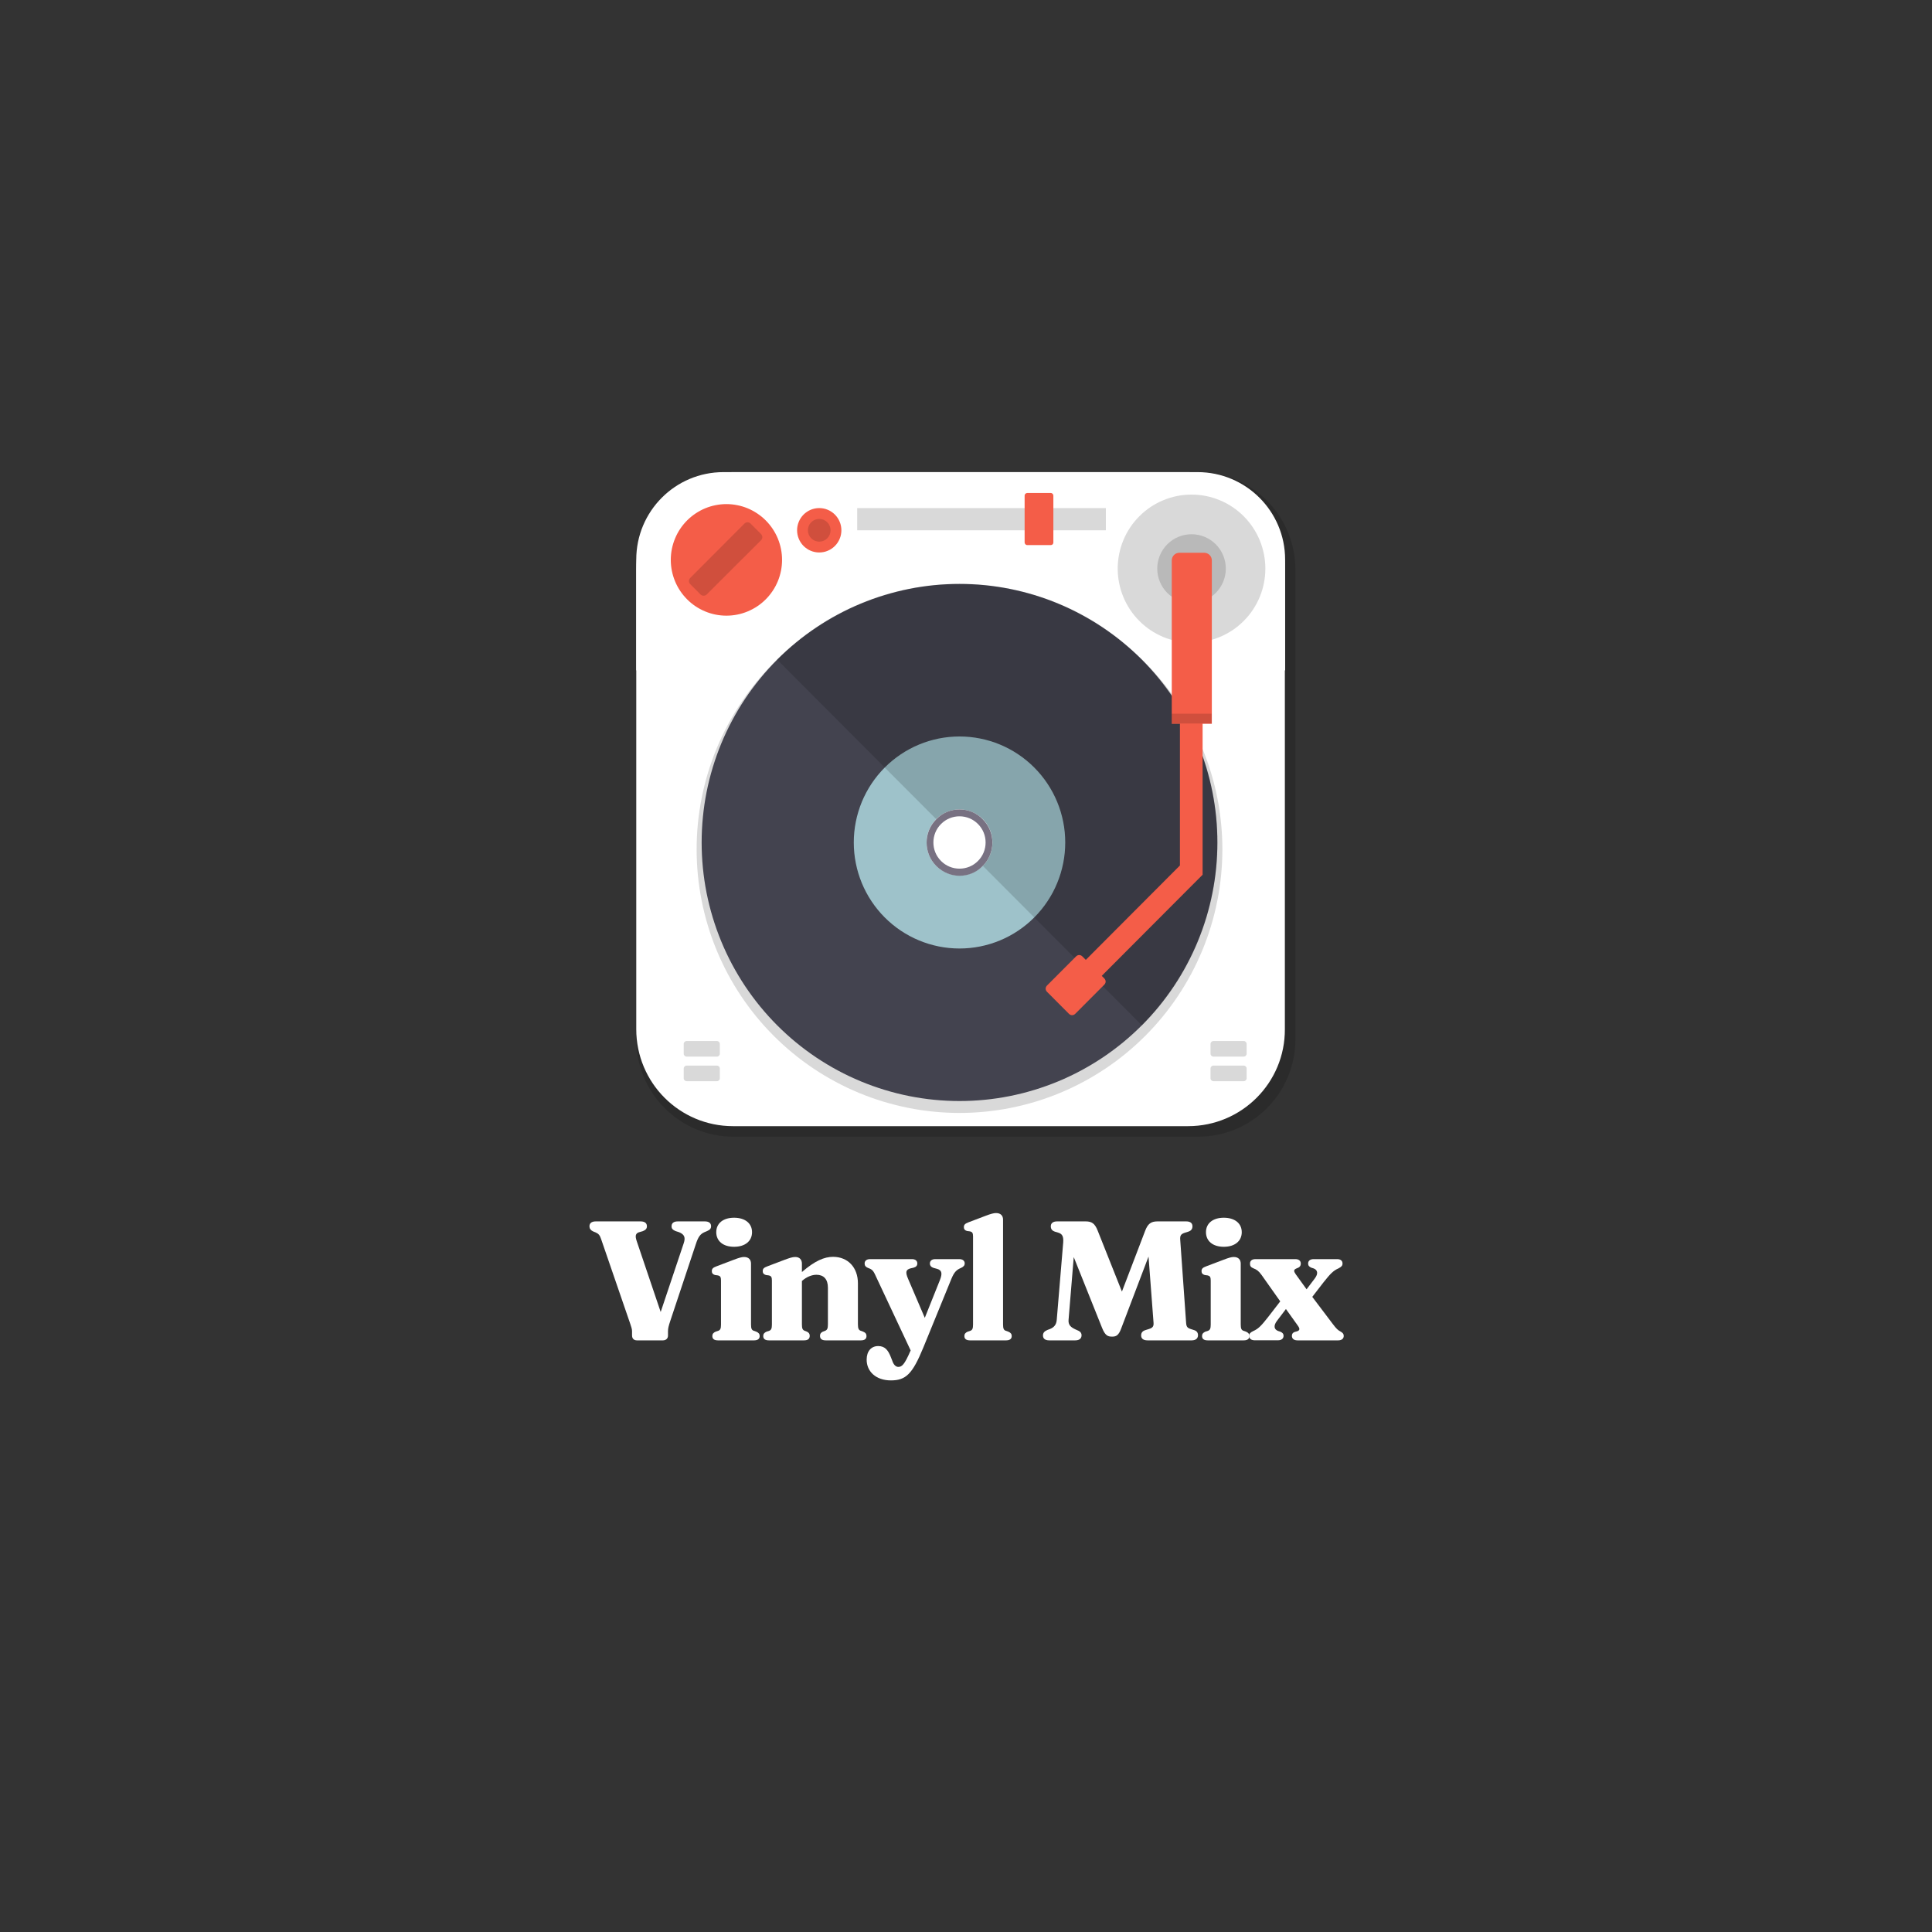 <svg id="SvgjsSvg1001" width="288" height="288" xmlns="http://www.w3.org/2000/svg" version="1.1" xmlns:xlink="http://www.w3.org/1999/xlink" xmlns:svgjs="http://svgjs.com/svgjs"><rect width="100%" height="100%" fill="#333333" stroke="none"/><defs id="SvgjsDefs1002"></defs><g id="SvgjsG1008"><svg xmlns="http://www.w3.org/2000/svg" width="288" height="288" version="1.0" viewBox="0 0 375 375"><defs><clipPath id="a"><path d="M 123.344 91.637 L 251.594 91.637 L 251.594 220.637 L 123.344 220.637 Z M 123.344 91.637 " fill="#000000" class="color000 svgShape"></path></clipPath><clipPath id="b"><path d="M 123.344 91.637 L 250 91.637 L 250 219 L 123.344 219 Z M 123.344 91.637 " fill="#000000" class="color000 svgShape"></path></clipPath><clipPath id="c"><path d="M 123.344 91.637 L 250 91.637 L 250 131 L 123.344 131 Z M 123.344 91.637 " fill="#000000" class="color000 svgShape"></path></clipPath></defs><path fill="#ffffff" d="M 16.465 -22.137 C 16.465 -21.645 16.742 -21.43 17.238 -21.215 L 17.949 -20.984 C 19.004 -20.539 19.184 -19.926 18.82 -18.84 L 14.352 -5.508 L 9.684 -19.316 C 9.352 -20.309 9.5 -20.734 10.078 -20.965 L 10.887 -21.199 C 11.414 -21.414 11.68 -21.676 11.68 -22.137 C 11.68 -22.73 11.301 -23.094 10.441 -23.094 L 1.766 -23.094 C 0.922 -23.094 0.527 -22.73 0.527 -22.137 C 0.527 -21.711 0.758 -21.379 1.203 -21.164 L 1.766 -20.934 C 2.293 -20.688 2.539 -20.422 2.789 -19.664 L 8.445 -3.215 C 8.645 -2.641 8.793 -2.16 8.793 -1.797 L 8.793 -0.973 C 8.793 -0.328 9.172 0 9.75 0 L 14.797 0 C 15.359 0 15.77 -0.348 15.77 -0.922 L 15.77 -1.766 C 15.77 -2.324 15.887 -2.77 16.199 -3.727 L 21.164 -18.641 C 21.625 -20.094 22.055 -20.637 22.812 -20.984 L 23.359 -21.215 C 23.918 -21.461 24.133 -21.711 24.133 -22.156 C 24.133 -22.73 23.754 -23.094 22.914 -23.094 L 17.684 -23.094 C 16.844 -23.094 16.465 -22.73 16.465 -22.137 Z M 16.465 -22.137 " transform="translate(113.886 260.165)" class="colorFFF svgShape"></path><path fill="#ffffff" d="M 5.359 -18.164 C 7.488 -18.164 8.844 -19.27 8.844 -21 C 8.844 -22.715 7.488 -23.805 5.359 -23.805 C 3.234 -23.805 1.898 -22.715 1.898 -21 C 1.898 -19.27 3.234 -18.164 5.359 -18.164 Z M 8.645 -14.895 C 8.645 -15.656 8.199 -16.184 7.293 -16.184 C 6.848 -16.184 6.316 -16.035 5.277 -15.637 L 1.93 -14.367 C 1.238 -14.105 1.039 -13.891 1.039 -13.43 C 1.039 -13.047 1.223 -12.816 1.648 -12.688 L 2.262 -12.602 C 2.656 -12.504 2.82 -12.289 2.82 -11.645 L 2.82 -3.066 C 2.82 -2.277 2.672 -2.012 2.309 -1.863 L 1.797 -1.699 C 1.336 -1.5 1.137 -1.238 1.137 -0.84 C 1.137 -0.312 1.469 0 2.227 0 L 9.238 0 C 9.98 0 10.328 -0.312 10.328 -0.84 C 10.328 -1.238 10.129 -1.5 9.648 -1.699 L 9.172 -1.863 C 8.793 -1.996 8.645 -2.277 8.645 -3.086 Z M 8.645 -14.895 " transform="translate(137.126 260.165)" class="colorFFF svgShape"></path><path fill="#ffffff" d="M 8.645 -14.895 C 8.645 -15.656 8.199 -16.184 7.355 -16.184 C 6.797 -16.184 6.27 -16 5.277 -15.637 L 1.93 -14.367 C 1.238 -14.105 1.039 -13.891 1.039 -13.43 C 1.039 -13.047 1.223 -12.816 1.648 -12.688 L 2.262 -12.602 C 2.656 -12.504 2.82 -12.289 2.82 -11.645 L 2.82 -3.066 C 2.82 -2.277 2.672 -2.012 2.309 -1.863 L 1.797 -1.699 C 1.336 -1.5 1.137 -1.238 1.137 -0.84 C 1.137 -0.312 1.469 0 2.227 0 L 9.055 0 C 9.832 0 10.16 -0.312 10.16 -0.891 C 10.16 -1.27 9.996 -1.5 9.633 -1.684 L 9.172 -1.863 C 8.793 -2.027 8.645 -2.277 8.645 -3.086 L 8.645 -11.531 L 8.711 -11.582 C 9.602 -12.355 10.605 -12.734 11.465 -12.734 C 12.852 -12.734 13.691 -11.895 13.691 -10.227 L 13.691 -3.102 C 13.691 -2.293 13.543 -2.027 13.164 -1.863 L 12.688 -1.684 C 12.324 -1.5 12.156 -1.27 12.156 -0.891 C 12.156 -0.312 12.488 0 13.262 0 L 20.109 0 C 20.852 0 21.18 -0.312 21.18 -0.84 C 21.18 -1.238 21 -1.5 20.52 -1.699 L 20.059 -1.863 C 19.68 -1.996 19.516 -2.293 19.516 -3.102 L 19.516 -11.07 C 19.516 -14.152 17.57 -16.215 14.684 -16.215 C 13 -16.215 11.152 -15.441 8.645 -13.262 Z M 8.645 -14.895 " transform="translate(147.006 260.165)" class="colorFFF svgShape"></path><path fill="#ffffff" d="M 8.957 2.012 C 7.77 4.766 7.273 5.148 6.582 5.148 C 6.105 5.148 5.676 4.734 5.426 3.977 L 5.148 3.266 C 4.637 1.965 4.043 1.105 2.688 1.105 C 1.32 1.105 0.445 2.113 0.445 3.746 C 0.445 6.039 2.242 7.77 5.148 7.77 C 8.066 7.77 9.336 6.516 11.434 1.418 L 16.891 -11.941 C 17.438 -13.262 17.883 -13.691 18.773 -14.07 C 19.285 -14.301 19.48 -14.582 19.48 -14.93 C 19.48 -15.457 19.07 -15.77 18.426 -15.77 L 13.758 -15.77 C 13.133 -15.77 12.719 -15.457 12.719 -14.93 C 12.719 -14.516 12.949 -14.219 13.477 -14.055 L 14.086 -13.891 C 15.043 -13.625 15.191 -13.016 14.648 -11.664 L 11.73 -4.371 L 8.496 -11.926 C 7.902 -13.297 8.066 -13.742 9.008 -13.988 L 9.535 -14.105 C 10.062 -14.254 10.277 -14.516 10.277 -14.93 C 10.277 -15.457 9.883 -15.77 9.238 -15.77 L 1.105 -15.77 C 0.461 -15.77 0.051 -15.457 0.051 -14.93 C 0.051 -14.516 0.23 -14.27 0.66 -14.086 C 1.387 -13.824 1.684 -13.625 2.062 -12.801 L 8.992 1.965 Z M 8.957 2.012 " transform="translate(167.772 260.165)" class="colorFFF svgShape"></path><path fill="#ffffff" d="M 8.645 -23.441 C 8.645 -24.184 8.199 -24.711 7.293 -24.711 C 6.848 -24.711 6.316 -24.578 5.277 -24.184 L 1.93 -22.914 C 1.238 -22.648 1.039 -22.418 1.039 -21.973 C 1.039 -21.594 1.223 -21.348 1.648 -21.23 L 2.262 -21.148 C 2.656 -21.051 2.82 -20.836 2.82 -20.191 L 2.82 -3.066 C 2.82 -2.277 2.672 -2.012 2.309 -1.863 L 1.797 -1.699 C 1.336 -1.5 1.137 -1.238 1.137 -0.84 C 1.137 -0.312 1.469 0 2.227 0 L 9.238 0 C 9.98 0 10.328 -0.312 10.328 -0.84 C 10.328 -1.238 10.129 -1.5 9.648 -1.699 L 9.172 -1.863 C 8.793 -1.996 8.645 -2.277 8.645 -3.086 Z M 8.645 -23.441 " transform="translate(186.047 260.165)" class="colorFFF svgShape"></path><path fill="#ffffff" d="M 8.164 -0.988 C 8.164 -1.418 7.934 -1.699 7.57 -1.863 L 6.945 -2.145 C 6.121 -2.539 5.559 -2.969 5.641 -3.961 L 6.648 -16.168 L 12.141 -2.441 C 12.77 -0.875 13.297 -0.727 14.121 -0.727 C 14.879 -0.727 15.375 -0.973 15.871 -2.344 L 21.164 -16.266 L 22.137 -3.43 C 22.188 -2.738 21.988 -2.441 21.262 -2.211 L 20.52 -1.98 C 19.926 -1.781 19.73 -1.418 19.73 -0.957 C 19.73 -0.363 20.125 0 20.984 0 L 29.543 0 C 30.371 0 30.766 -0.414 30.766 -1.008 C 30.766 -1.484 30.52 -1.832 30.039 -1.98 L 29.332 -2.211 C 28.719 -2.41 28.504 -2.641 28.457 -3.43 L 27.316 -19.5 C 27.25 -20.34 27.449 -20.637 28.191 -20.883 L 28.918 -21.113 C 29.43 -21.281 29.691 -21.625 29.691 -22.137 C 29.691 -22.73 29.312 -23.094 28.473 -23.094 L 22.898 -23.094 C 21.645 -23.094 21.016 -22.633 20.488 -21.215 L 16 -9.469 L 11.301 -21.281 C 10.738 -22.73 10.113 -23.094 8.941 -23.094 L 3.43 -23.094 C 2.605 -23.094 2.195 -22.73 2.195 -22.137 C 2.195 -21.594 2.457 -21.281 3.004 -21.098 L 3.711 -20.883 C 4.438 -20.637 4.684 -20.141 4.602 -19.004 L 3.348 -3.977 C 3.266 -2.984 2.77 -2.508 2.047 -2.211 L 1.551 -2.027 C 1.023 -1.797 0.676 -1.52 0.676 -0.957 C 0.676 -0.363 1.055 0 1.898 0 L 6.945 0 C 7.77 0 8.164 -0.395 8.164 -0.988 Z M 8.164 -0.988 " transform="translate(201.765 260.165)" class="colorFFF svgShape"></path><path fill="#ffffff" d="M 5.359 -18.164 C 7.488 -18.164 8.844 -19.27 8.844 -21 C 8.844 -22.715 7.488 -23.805 5.359 -23.805 C 3.234 -23.805 1.898 -22.715 1.898 -21 C 1.898 -19.27 3.234 -18.164 5.359 -18.164 Z M 8.645 -14.895 C 8.645 -15.656 8.199 -16.184 7.293 -16.184 C 6.848 -16.184 6.316 -16.035 5.277 -15.637 L 1.93 -14.367 C 1.238 -14.105 1.039 -13.891 1.039 -13.43 C 1.039 -13.047 1.223 -12.816 1.648 -12.688 L 2.262 -12.602 C 2.656 -12.504 2.82 -12.289 2.82 -11.645 L 2.82 -3.066 C 2.82 -2.277 2.672 -2.012 2.309 -1.863 L 1.797 -1.699 C 1.336 -1.5 1.137 -1.238 1.137 -0.84 C 1.137 -0.312 1.469 0 2.227 0 L 9.238 0 C 9.98 0 10.328 -0.312 10.328 -0.84 C 10.328 -1.238 10.129 -1.5 9.648 -1.699 L 9.172 -1.863 C 8.793 -1.996 8.645 -2.277 8.645 -3.086 Z M 8.645 -14.895 " transform="translate(232.18 260.165)" class="colorFFF svgShape"></path><path fill="#ffffff" d="M 9.438 -12.836 C 9.023 -13.43 9.023 -13.707 9.535 -13.938 L 9.965 -14.121 C 10.293 -14.301 10.426 -14.551 10.426 -14.914 C 10.426 -15.457 10.012 -15.77 9.371 -15.77 L 1.633 -15.77 C 0.957 -15.77 0.562 -15.457 0.562 -14.895 C 0.562 -14.449 0.711 -14.188 1.254 -13.973 C 1.797 -13.773 2.242 -13.492 2.805 -12.703 L 6.434 -7.57 L 4.074 -4.52 C 2.789 -2.887 2.211 -2.242 1.172 -1.797 C 0.594 -1.52 0.395 -1.27 0.395 -0.875 C 0.395 -0.348 0.793 -0.016 1.453 -0.016 L 6.02 -0.016 C 6.664 -0.016 7.078 -0.348 7.078 -0.875 C 7.078 -1.254 6.895 -1.5 6.449 -1.684 L 6.039 -1.816 C 5.23 -2.113 5.082 -2.836 5.789 -3.777 L 7.539 -6.086 L 9.816 -2.902 C 10.293 -2.262 10.262 -1.93 9.668 -1.75 L 9.238 -1.633 C 8.859 -1.5 8.695 -1.254 8.695 -0.875 C 8.695 -0.328 9.09 0 9.781 0 L 17.684 0 C 18.344 0 18.758 -0.328 18.758 -0.859 C 18.758 -1.254 18.559 -1.484 18.113 -1.73 C 17.633 -1.965 17.32 -2.277 16.629 -3.184 L 12.652 -8.445 L 14.848 -11.285 C 16.133 -12.898 16.727 -13.543 17.766 -13.988 C 18.328 -14.285 18.523 -14.516 18.523 -14.914 C 18.523 -15.457 18.145 -15.77 17.484 -15.77 L 12.918 -15.77 C 12.258 -15.77 11.844 -15.457 11.844 -14.914 C 11.844 -14.531 12.043 -14.285 12.473 -14.105 L 12.898 -13.973 C 13.691 -13.676 13.855 -12.965 13.148 -12.027 L 11.547 -9.914 Z M 9.438 -12.836 " transform="translate(242.06 260.165)" class="colorFFF svgShape"></path><g clip-path="url(#a)" fill="#000000" class="color000 svgShape"><path fill-opacity=".149" d="M 232.555 220.637 L 142.379 220.637 C 131.941 220.637 123.496 212.172 123.496 201.754 L 123.496 110.57 C 123.496 100.102 131.941 91.637 142.379 91.637 L 232.605 91.637 C 242.996 91.637 251.438 100.102 251.438 110.57 L 251.438 201.754 C 251.438 212.172 242.996 220.637 232.555 220.637 Z M 232.555 220.637 " fill="#000000" class="color000 svgShape"></path></g><g clip-path="url(#b)" fill="#000000" class="color000 svgShape"><path fill="#ffffff" d="M 230.609 218.586 L 142.277 218.586 C 131.891 218.586 123.496 210.168 123.496 199.754 L 123.496 110.469 C 123.496 100.051 131.891 91.637 142.277 91.637 L 230.609 91.637 C 241 91.637 249.391 100.051 249.391 110.469 L 249.391 199.754 C 249.441 210.168 241 218.586 230.609 218.586 Z M 230.609 218.586 " class="color43ADA5 svgShape"></path></g><g clip-path="url(#c)" fill="#000000" class="color000 svgShape"><path fill="#ffffff" d="M 249.441 108.621 L 249.441 130.121 L 123.496 130.121 L 123.496 108.621 C 123.496 99.23 131.07 91.637 140.434 91.637 L 232.453 91.637 C 241.816 91.637 249.441 99.23 249.441 108.621 Z M 249.441 108.621 " class="colorF04E3E svgShape"></path></g><path fill-opacity=".149" d="M 237.262 164.859 C 237.262 166.535 237.18 168.207 237.016 169.875 C 236.855 171.543 236.609 173.195 236.281 174.84 C 235.957 176.484 235.551 178.105 235.066 179.711 C 234.582 181.312 234.02 182.891 233.379 184.438 C 232.738 185.984 232.027 187.5 231.238 188.977 C 230.449 190.453 229.594 191.891 228.664 193.281 C 227.734 194.676 226.742 196.02 225.68 197.316 C 224.621 198.609 223.5 199.852 222.32 201.035 C 221.137 202.219 219.898 203.344 218.609 204.406 C 217.316 205.469 215.977 206.465 214.586 207.398 C 213.195 208.328 211.766 209.188 210.293 209.977 C 208.816 210.77 207.309 211.484 205.766 212.125 C 204.223 212.766 202.648 213.328 201.051 213.816 C 199.453 214.301 197.832 214.707 196.195 215.035 C 194.555 215.363 192.902 215.609 191.242 215.773 C 189.578 215.938 187.91 216.02 186.238 216.02 C 184.566 216.02 182.902 215.938 181.238 215.773 C 179.574 215.609 177.926 215.363 176.285 215.035 C 174.645 214.707 173.027 214.301 171.426 213.816 C 169.828 213.328 168.258 212.766 166.715 212.125 C 165.168 211.484 163.66 210.77 162.188 209.977 C 160.715 209.188 159.281 208.328 157.891 207.398 C 156.504 206.465 155.16 205.469 153.871 204.406 C 152.578 203.344 151.34 202.219 150.16 201.035 C 148.977 199.852 147.855 198.609 146.797 197.316 C 145.738 196.02 144.742 194.676 143.812 193.281 C 142.887 191.891 142.027 190.453 141.238 188.977 C 140.453 187.5 139.738 185.984 139.098 184.438 C 138.461 182.891 137.898 181.312 137.414 179.711 C 136.926 178.105 136.523 176.484 136.195 174.84 C 135.871 173.195 135.625 171.543 135.461 169.875 C 135.297 168.207 135.215 166.535 135.215 164.859 C 135.215 163.184 135.297 161.512 135.461 159.844 C 135.625 158.18 135.871 156.523 136.195 154.879 C 136.523 153.234 136.926 151.613 137.414 150.008 C 137.898 148.406 138.461 146.832 139.098 145.281 C 139.738 143.734 140.453 142.223 141.238 140.742 C 142.027 139.266 142.887 137.832 143.812 136.438 C 144.742 135.043 145.738 133.699 146.797 132.406 C 147.855 131.109 148.977 129.871 150.16 128.684 C 151.34 127.5 152.578 126.375 153.871 125.312 C 155.16 124.25 156.504 123.254 157.891 122.324 C 159.281 121.391 160.715 120.531 162.188 119.742 C 163.66 118.953 165.168 118.238 166.715 117.594 C 168.258 116.953 169.828 116.391 171.426 115.902 C 173.027 115.418 174.645 115.012 176.285 114.684 C 177.926 114.359 179.574 114.113 181.238 113.949 C 182.902 113.785 184.566 113.703 186.238 113.703 C 187.91 113.703 189.578 113.785 191.242 113.949 C 192.902 114.113 194.555 114.359 196.195 114.684 C 197.832 115.012 199.453 115.418 201.051 115.902 C 202.648 116.391 204.223 116.953 205.766 117.594 C 207.309 118.238 208.816 118.953 210.293 119.742 C 211.766 120.531 213.195 121.391 214.586 122.324 C 215.977 123.254 217.316 124.25 218.609 125.312 C 219.898 126.375 221.137 127.5 222.32 128.684 C 223.5 129.871 224.621 131.109 225.68 132.406 C 226.742 133.699 227.734 135.043 228.664 136.438 C 229.594 137.832 230.449 139.266 231.238 140.742 C 232.027 142.223 232.738 143.734 233.379 145.281 C 234.02 146.832 234.582 148.406 235.066 150.008 C 235.551 151.613 235.957 153.234 236.281 154.879 C 236.609 156.523 236.855 158.18 237.016 159.844 C 237.18 161.512 237.262 163.184 237.262 164.859 Z M 237.262 164.859 " fill="#000000" class="color000 svgShape"></path><path fill="#43434f" d="M 236.289 163.527 C 236.289 165.168 236.211 166.809 236.051 168.445 C 235.891 170.082 235.648 171.703 235.328 173.316 C 235.008 174.93 234.609 176.52 234.137 178.094 C 233.66 179.668 233.109 181.211 232.48 182.73 C 231.852 184.25 231.152 185.734 230.379 187.184 C 229.609 188.633 228.766 190.039 227.855 191.406 C 226.945 192.773 225.969 194.09 224.93 195.363 C 223.891 196.633 222.789 197.848 221.633 199.012 C 220.473 200.172 219.258 201.277 217.992 202.32 C 216.723 203.359 215.41 204.34 214.047 205.254 C 212.684 206.164 211.277 207.008 209.832 207.785 C 208.387 208.559 206.906 209.262 205.395 209.891 C 203.879 210.52 202.336 211.07 200.77 211.547 C 199.199 212.027 197.613 212.426 196.004 212.746 C 194.395 213.066 192.777 213.309 191.145 213.469 C 189.516 213.629 187.879 213.711 186.238 213.711 C 184.602 213.711 182.965 213.629 181.332 213.469 C 179.703 213.309 178.082 213.066 176.473 212.746 C 174.867 212.426 173.277 212.027 171.711 211.547 C 170.141 211.07 168.602 210.52 167.086 209.891 C 165.57 209.262 164.09 208.559 162.645 207.785 C 161.199 207.008 159.797 206.164 158.434 205.254 C 157.07 204.34 155.754 203.359 154.488 202.32 C 153.219 201.277 152.008 200.172 150.848 199.012 C 149.688 197.848 148.59 196.633 147.551 195.363 C 146.508 194.09 145.535 192.773 144.621 191.406 C 143.711 190.039 142.871 188.633 142.098 187.184 C 141.324 185.734 140.625 184.25 139.996 182.73 C 139.371 181.211 138.82 179.668 138.344 178.094 C 137.867 176.52 137.469 174.93 137.148 173.316 C 136.828 171.703 136.59 170.082 136.43 168.445 C 136.27 166.809 136.188 165.168 136.188 163.527 C 136.188 161.883 136.27 160.242 136.43 158.605 C 136.59 156.973 136.828 155.348 137.148 153.734 C 137.469 152.125 137.867 150.531 138.344 148.957 C 138.82 147.387 139.371 145.84 139.996 144.32 C 140.625 142.805 141.324 141.32 142.098 139.871 C 142.871 138.418 143.711 137.012 144.621 135.645 C 145.535 134.277 146.508 132.961 147.551 131.691 C 148.59 130.418 149.688 129.203 150.848 128.039 C 152.008 126.879 153.219 125.777 154.488 124.734 C 155.754 123.691 157.07 122.711 158.434 121.801 C 159.797 120.887 161.199 120.043 162.645 119.27 C 164.09 118.492 165.57 117.793 167.086 117.164 C 168.602 116.531 170.141 115.98 171.711 115.504 C 173.277 115.027 174.867 114.629 176.473 114.305 C 178.082 113.984 179.703 113.746 181.332 113.582 C 182.965 113.422 184.602 113.344 186.238 113.344 C 187.879 113.344 189.516 113.422 191.145 113.582 C 192.777 113.746 194.395 113.984 196.004 114.305 C 197.613 114.629 199.199 115.027 200.77 115.504 C 202.336 115.98 203.879 116.531 205.395 117.164 C 206.906 117.793 208.387 118.492 209.832 119.27 C 211.277 120.043 212.684 120.887 214.047 121.801 C 215.41 122.711 216.723 123.691 217.992 124.734 C 219.258 125.777 220.473 126.879 221.633 128.039 C 222.789 129.203 223.891 130.418 224.93 131.691 C 225.969 132.961 226.945 134.277 227.855 135.645 C 228.766 137.012 229.609 138.418 230.379 139.871 C 231.152 141.32 231.852 142.805 232.48 144.32 C 233.109 145.84 233.66 147.387 234.137 148.957 C 234.609 150.531 235.008 152.125 235.328 153.734 C 235.648 155.348 235.891 156.973 236.051 158.605 C 236.211 160.242 236.289 161.883 236.289 163.527 Z M 236.289 163.527 " class="color43434F svgShape"></path><path fill="#9ec2ca" d="M 206.762 163.527 C 206.762 164.199 206.727 164.871 206.664 165.543 C 206.598 166.215 206.5 166.879 206.367 167.539 C 206.234 168.199 206.074 168.855 205.879 169.5 C 205.684 170.145 205.457 170.777 205.199 171.398 C 204.941 172.023 204.656 172.633 204.34 173.227 C 204.02 173.82 203.676 174.398 203.301 174.957 C 202.93 175.52 202.531 176.059 202.102 176.578 C 201.676 177.102 201.227 177.598 200.75 178.074 C 200.273 178.551 199.777 179.004 199.258 179.43 C 198.738 179.859 198.199 180.262 197.641 180.633 C 197.082 181.008 196.508 181.355 195.914 181.672 C 195.32 181.992 194.715 182.277 194.094 182.535 C 193.473 182.793 192.84 183.02 192.195 183.215 C 191.555 183.41 190.902 183.574 190.242 183.707 C 189.582 183.84 188.918 183.938 188.25 184.004 C 187.582 184.07 186.91 184.102 186.238 184.102 C 185.566 184.102 184.898 184.07 184.227 184.004 C 183.559 183.938 182.895 183.84 182.234 183.707 C 181.578 183.574 180.926 183.41 180.281 183.215 C 179.641 183.02 179.008 182.793 178.387 182.535 C 177.766 182.277 177.156 181.992 176.566 181.672 C 175.973 181.355 175.398 181.008 174.836 180.633 C 174.277 180.262 173.738 179.859 173.219 179.43 C 172.699 179.004 172.203 178.551 171.727 178.074 C 171.254 177.598 170.801 177.102 170.375 176.578 C 169.949 176.059 169.551 175.52 169.176 174.957 C 168.801 174.398 168.457 173.82 168.141 173.227 C 167.824 172.633 167.535 172.023 167.277 171.398 C 167.023 170.777 166.797 170.145 166.602 169.5 C 166.406 168.855 166.242 168.199 166.113 167.539 C 165.98 166.879 165.883 166.215 165.816 165.543 C 165.75 164.871 165.719 164.199 165.719 163.527 C 165.719 162.852 165.75 162.18 165.816 161.508 C 165.883 160.84 165.98 160.172 166.113 159.512 C 166.242 158.852 166.406 158.199 166.602 157.555 C 166.797 156.906 167.023 156.273 167.277 155.652 C 167.535 155.027 167.824 154.422 168.141 153.828 C 168.457 153.23 168.801 152.656 169.176 152.094 C 169.551 151.535 169.949 150.992 170.375 150.473 C 170.801 149.953 171.254 149.453 171.727 148.977 C 172.203 148.5 172.699 148.047 173.219 147.621 C 173.738 147.191 174.277 146.793 174.836 146.418 C 175.398 146.043 175.973 145.695 176.566 145.379 C 177.156 145.062 177.766 144.773 178.387 144.516 C 179.008 144.258 179.641 144.031 180.281 143.836 C 180.926 143.641 181.578 143.477 182.234 143.344 C 182.895 143.215 183.559 143.113 184.227 143.047 C 184.898 142.984 185.566 142.949 186.238 142.949 C 186.91 142.949 187.582 142.984 188.25 143.047 C 188.918 143.113 189.582 143.215 190.242 143.344 C 190.902 143.477 191.555 143.641 192.195 143.836 C 192.84 144.031 193.473 144.258 194.094 144.516 C 194.715 144.773 195.32 145.062 195.914 145.379 C 196.508 145.695 197.082 146.043 197.641 146.418 C 198.199 146.793 198.738 147.191 199.258 147.621 C 199.777 148.047 200.273 148.5 200.75 148.977 C 201.227 149.453 201.676 149.953 202.102 150.473 C 202.531 150.992 202.93 151.535 203.301 152.094 C 203.676 152.656 204.02 153.23 204.34 153.828 C 204.656 154.422 204.941 155.027 205.199 155.652 C 205.457 156.273 205.684 156.906 205.879 157.555 C 206.074 158.199 206.234 158.852 206.367 159.512 C 206.5 160.172 206.598 160.84 206.664 161.508 C 206.727 162.18 206.762 162.852 206.762 163.527 Z M 206.762 163.527 " class="color9EC2CA svgShape"></path><path fill-opacity=".149" d="M 150.824 128.016 C 170.375 108.418 202.105 108.418 221.652 128.016 C 241.203 147.617 241.203 179.434 221.652 199.035 Z M 150.824 128.016 " fill="#000000" class="color000 svgShape"></path><path fill="#ffffff" d="M 192.637 163.527 C 192.637 163.945 192.594 164.363 192.512 164.777 C 192.43 165.191 192.309 165.59 192.148 165.98 C 191.988 166.371 191.793 166.738 191.559 167.09 C 191.324 167.441 191.059 167.762 190.762 168.062 C 190.465 168.359 190.141 168.625 189.793 168.859 C 189.445 169.094 189.074 169.289 188.688 169.453 C 188.301 169.613 187.898 169.734 187.488 169.816 C 187.074 169.898 186.66 169.941 186.238 169.941 C 185.82 169.941 185.402 169.898 184.992 169.816 C 184.578 169.734 184.18 169.613 183.793 169.453 C 183.402 169.289 183.035 169.094 182.684 168.859 C 182.336 168.625 182.012 168.359 181.715 168.062 C 181.418 167.762 181.152 167.441 180.922 167.09 C 180.688 166.738 180.488 166.371 180.328 165.98 C 180.168 165.59 180.047 165.191 179.965 164.777 C 179.883 164.363 179.844 163.945 179.844 163.527 C 179.844 163.105 179.883 162.688 179.965 162.273 C 180.047 161.863 180.168 161.461 180.328 161.07 C 180.488 160.684 180.688 160.312 180.922 159.961 C 181.152 159.613 181.418 159.289 181.715 158.992 C 182.012 158.691 182.336 158.426 182.684 158.191 C 183.035 157.957 183.402 157.762 183.793 157.602 C 184.18 157.438 184.578 157.316 184.992 157.234 C 185.402 157.152 185.82 157.113 186.238 157.113 C 186.66 157.113 187.074 157.152 187.488 157.234 C 187.898 157.316 188.301 157.438 188.688 157.602 C 189.074 157.762 189.445 157.957 189.793 158.191 C 190.141 158.426 190.465 158.691 190.762 158.992 C 191.059 159.289 191.324 159.613 191.559 159.961 C 191.793 160.312 191.988 160.684 192.148 161.07 C 192.309 161.461 192.43 161.863 192.512 162.273 C 192.594 162.688 192.637 163.105 192.637 163.527 Z M 192.637 163.527 " class="colorFFF svgShape"></path><path fill="#787182" d="M 186.238 158.445 C 187.57 158.445 188.848 158.961 189.82 159.934 C 190.793 160.91 191.305 162.191 191.305 163.527 C 191.305 164.859 190.793 166.145 189.82 167.117 C 188.848 168.094 187.57 168.605 186.238 168.605 C 184.91 168.605 183.629 168.094 182.656 167.117 C 181.684 166.145 181.172 164.859 181.172 163.527 C 181.172 162.191 181.684 160.91 182.656 159.934 C 183.629 158.961 184.91 158.445 186.238 158.445 M 186.238 157.113 C 184.602 157.113 182.965 157.727 181.734 159.012 C 179.227 161.523 179.227 165.578 181.734 168.094 C 182.965 169.324 184.602 169.992 186.238 169.992 C 187.875 169.992 189.516 169.375 190.742 168.094 C 193.25 165.578 193.25 161.523 190.742 159.012 C 189.516 157.727 187.875 157.113 186.238 157.113 Z M 186.238 157.113 " class="color787182 svgShape"></path><path fill-opacity=".149" d="M166.383 98.617L214.645 98.617 214.645 102.926 166.383 102.926zM245.605 110.367C245.605 111.309 245.512 112.242 245.328 113.168 245.145 114.094 244.875 114.992 244.516 115.863 244.152 116.734 243.711 117.562 243.191 118.348 242.668 119.133 242.074 119.859 241.406 120.523 240.742 121.191 240.02 121.789 239.238 122.312 238.453 122.836 237.629 123.277 236.758 123.641 235.891 124 234.992 124.273 234.07 124.457 233.148 124.641 232.215 124.734 231.273 124.734 230.336 124.734 229.402 124.641 228.48 124.457 227.559 124.273 226.66 124 225.793 123.641 224.922 123.277 224.098 122.836 223.312 122.312 222.531 121.789 221.809 121.191 221.145 120.523 220.477 119.859 219.883 119.133 219.359 118.348 218.836 117.562 218.395 116.734 218.035 115.863 217.676 114.992 217.406 114.094 217.223 113.168 217.039 112.242 216.945 111.309 216.945 110.367 216.945 109.422 217.039 108.488 217.223 107.562 217.406 106.637 217.676 105.738 218.035 104.867 218.395 103.996 218.836 103.168 219.359 102.383 219.883 101.598 220.477 100.875 221.145 100.207 221.809 99.539 222.531 98.945 223.312 98.418 224.098 97.895 224.922 97.453 225.793 97.094 226.66 96.73 227.559 96.457 228.48 96.273 229.402 96.09 230.336 96 231.273 96 232.215 96 233.148 96.09 234.07 96.273 234.992 96.457 235.891 96.73 236.758 97.094 237.629 97.453 238.453 97.895 239.238 98.418 240.02 98.945 240.742 99.539 241.406 100.207 242.074 100.875 242.668 101.598 243.191 102.383 243.711 103.168 244.152 103.996 244.516 104.867 244.875 105.738 245.145 106.637 245.328 107.562 245.512 108.488 245.605 109.422 245.605 110.367zM245.605 110.367" fill="#000000" class="color000 svgShape"></path><path fill-opacity=".149" d="M 237.93 110.367 C 237.93 110.805 237.887 111.238 237.801 111.668 C 237.715 112.098 237.59 112.516 237.422 112.918 C 237.254 113.324 237.051 113.707 236.809 114.07 C 236.562 114.438 236.289 114.773 235.98 115.082 C 235.672 115.391 235.336 115.668 234.973 115.914 C 234.609 116.156 234.227 116.359 233.82 116.527 C 233.418 116.695 233 116.824 232.574 116.91 C 232.145 116.992 231.711 117.035 231.273 117.035 C 230.84 117.035 230.406 116.992 229.977 116.91 C 229.551 116.824 229.133 116.695 228.73 116.527 C 228.324 116.359 227.941 116.156 227.578 115.914 C 227.215 115.668 226.879 115.391 226.57 115.082 C 226.262 114.773 225.984 114.438 225.742 114.07 C 225.5 113.707 225.297 113.324 225.129 112.918 C 224.961 112.516 224.836 112.098 224.75 111.668 C 224.664 111.238 224.621 110.805 224.621 110.367 C 224.621 109.93 224.664 109.496 224.75 109.066 C 224.836 108.637 224.961 108.219 225.129 107.812 C 225.297 107.41 225.5 107.023 225.742 106.66 C 225.984 106.297 226.262 105.957 226.57 105.648 C 226.879 105.34 227.215 105.062 227.578 104.82 C 227.941 104.578 228.324 104.371 228.73 104.203 C 229.133 104.035 229.551 103.91 229.977 103.824 C 230.406 103.738 230.84 103.695 231.273 103.695 C 231.711 103.695 232.145 103.738 232.574 103.824 C 233 103.91 233.418 104.035 233.82 104.203 C 234.227 104.371 234.609 104.578 234.973 104.82 C 235.336 105.062 235.672 105.34 235.98 105.648 C 236.289 105.957 236.562 106.297 236.809 106.66 C 237.051 107.023 237.254 107.41 237.422 107.812 C 237.59 108.219 237.715 108.637 237.801 109.066 C 237.887 109.496 237.93 109.93 237.93 110.367 Z M 237.93 110.367 " fill="#000000" class="color000 svgShape"></path><path fill="#f45d48" d="M151.797 108.672C151.797 109.383 151.727 110.086 151.59 110.785 151.449 111.48 151.246 112.16 150.977 112.816 150.703 113.473 150.371 114.098 149.977 114.688 149.582 115.277 149.137 115.824 148.633 116.328 148.133 116.832 147.586 117.281 146.996 117.676 146.406 118.07 145.785 118.402 145.129 118.676 144.477 118.949 143.801 119.152 143.105 119.293 142.41 119.43 141.707 119.5 141 119.5 140.289 119.5 139.586 119.43 138.891 119.293 138.195 119.152 137.52 118.949 136.867 118.676 136.211 118.402 135.59 118.07 135 117.676 134.41 117.281 133.863 116.832 133.363 116.328 132.863 115.824 132.414 115.277 132.02 114.688 131.625 114.098 131.293 113.473 131.023 112.816 130.75 112.16 130.547 111.48 130.406 110.785 130.27 110.086 130.199 109.383 130.199 108.672 130.199 107.961 130.27 107.258 130.406 106.559 130.547 105.863 130.75 105.188 131.023 104.531 131.293 103.871 131.625 103.25 132.02 102.656 132.414 102.066 132.863 101.52 133.363 101.016 133.863 100.516 134.41 100.066 135 99.672 135.59 99.277 136.211 98.941 136.867 98.668 137.52 98.398 138.195 98.191 138.891 98.055 139.586 97.914 140.289 97.844 141 97.844 141.707 97.844 142.41 97.914 143.105 98.055 143.801 98.191 144.477 98.398 145.129 98.668 145.785 98.941 146.406 99.277 146.996 99.672 147.586 100.066 148.133 100.516 148.633 101.016 149.137 101.52 149.582 102.066 149.977 102.656 150.371 103.25 150.703 103.871 150.977 104.531 151.246 105.188 151.449 105.863 151.59 106.559 151.727 107.258 151.797 107.961 151.797 108.672zM163.312 102.926C163.312 103.207 163.285 103.488 163.23 103.766 163.176 104.043 163.094 104.312 162.984 104.574 162.875 104.836 162.742 105.086 162.586 105.32 162.43 105.555 162.254 105.773 162.051 105.973 161.852 106.172 161.637 106.352 161.402 106.508 161.168 106.668 160.918 106.801 160.656 106.906 160.398 107.016 160.129 107.098 159.852 107.152 159.574 107.207 159.297 107.234 159.012 107.234 158.73 107.234 158.449 107.207 158.176 107.152 157.898 107.098 157.629 107.016 157.367 106.906 157.105 106.801 156.859 106.668 156.625 106.508 156.391 106.352 156.172 106.172 155.973 105.973 155.773 105.773 155.594 105.555 155.438 105.32 155.281 105.086 155.148 104.836 155.043 104.574 154.934 104.312 154.852 104.043 154.797 103.766 154.742 103.488 154.715 103.207 154.715 102.926 154.715 102.645 154.742 102.363 154.797 102.086 154.852 101.809 154.934 101.539 155.043 101.277 155.148 101.016 155.281 100.766 155.438 100.531 155.594 100.297 155.773 100.078 155.973 99.879 156.172 99.676 156.391 99.5 156.625 99.344 156.859 99.184 157.105 99.051 157.367 98.945 157.629 98.836 157.898 98.754 158.176 98.699 158.449 98.645 158.73 98.617 159.012 98.617 159.297 98.617 159.574 98.645 159.852 98.699 160.129 98.754 160.398 98.836 160.656 98.945 160.918 99.051 161.168 99.184 161.402 99.344 161.637 99.5 161.852 99.676 162.051 99.879 162.254 100.078 162.43 100.297 162.586 100.531 162.742 100.766 162.875 101.016 162.984 101.277 163.094 101.539 163.176 101.809 163.23 102.086 163.285 102.363 163.312 102.645 163.312 102.926zM203.945 105.801L199.391 105.801C199.086 105.801 198.879 105.543 198.879 105.285L198.879 96.203C198.879 95.895 199.137 95.691 199.391 95.691L203.945 95.691C204.254 95.691 204.457 95.945 204.457 96.203L204.457 105.285C204.457 105.594 204.254 105.801 203.945 105.801zM233.426 138.535L233.426 169.785 212.492 190.773 209.422 187.645 229.023 167.988 229.023 138.535zM233.426 138.535" class="colorE4E5E5 svgShape"></path><path fill="#f45d48" d="M207.477 196.777L203.23 192.516C202.871 192.16 202.871 191.645 203.23 191.285L208.859 185.641C209.219 185.281 209.73 185.281 210.086 185.641L214.336 189.902C214.695 190.262 214.695 190.773 214.336 191.133L208.707 196.777C208.348 197.137 207.836 197.137 207.477 196.777zM235.164 140.488L227.438 140.488 227.438 108.773C227.438 107.953 228.102 107.289 228.922 107.289L233.73 107.289C234.551 107.289 235.215 107.953 235.215 108.773L235.215 140.488zM235.164 140.488" class="colorFCCA64 svgShape"></path><path fill-opacity=".149" d="M139.156 205.09L133.27 205.09C132.965 205.09 132.707 204.832 132.707 204.523L132.707 202.625C132.707 202.316 132.965 202.062 133.27 202.062L139.156 202.062C139.465 202.062 139.719 202.316 139.719 202.625L139.719 204.523C139.719 204.832 139.465 205.09 139.156 205.09zM139.156 209.859L133.27 209.859C132.965 209.859 132.707 209.605 132.707 209.297L132.707 207.398C132.707 207.09 132.965 206.832 133.27 206.832L139.156 206.832C139.465 206.832 139.719 207.09 139.719 207.398L139.719 209.297C139.719 209.605 139.465 209.859 139.156 209.859zM241.41 205.09L235.523 205.09C235.215 205.09 234.961 204.832 234.961 204.523L234.961 202.625C234.961 202.316 235.215 202.062 235.523 202.062L241.41 202.062C241.715 202.062 241.973 202.316 241.973 202.625L241.973 204.523C241.973 204.832 241.715 205.09 241.41 205.09zM241.41 209.859L235.523 209.859C235.215 209.859 234.961 209.605 234.961 209.297L234.961 207.398C234.961 207.09 235.215 206.832 235.523 206.832L241.41 206.832C241.715 206.832 241.973 207.09 241.973 207.398L241.973 209.297C241.973 209.605 241.715 209.859 241.41 209.859zM227.438 138.535L235.164 138.535 235.164 140.434 227.438 140.434zM135.984 115.395L133.988 113.395C133.629 113.035 133.629 112.52 133.988 112.16L144.477 101.645C144.836 101.285 145.348 101.285 145.707 101.645L147.703 103.645C148.062 104.004 148.062 104.516 147.703 104.875L137.16 115.395C136.852 115.703 136.289 115.703 135.984 115.395zM161.215 102.926C161.215 103.219 161.156 103.5 161.047 103.77 160.934 104.039 160.773 104.277 160.57 104.484 160.363 104.691 160.125 104.852 159.855 104.965 159.586 105.074 159.305 105.133 159.012 105.133 158.723 105.133 158.441 105.074 158.172 104.965 157.902 104.852 157.664 104.691 157.457 104.484 157.25 104.277 157.09 104.039 156.98 103.77 156.867 103.5 156.812 103.219 156.812 102.926 156.812 102.633 156.867 102.352 156.98 102.082 157.09 101.812 157.25 101.574 157.457 101.367 157.664 101.16 157.902 101 158.172 100.887 158.441 100.773 158.723 100.719 159.012 100.719 159.305 100.719 159.586 100.773 159.855 100.887 160.125 101 160.363 101.16 160.57 101.367 160.773 101.574 160.934 101.812 161.047 102.082 161.156 102.352 161.215 102.633 161.215 102.926zM161.215 102.926" fill="#000000" class="color000 svgShape"></path></svg></g></svg>